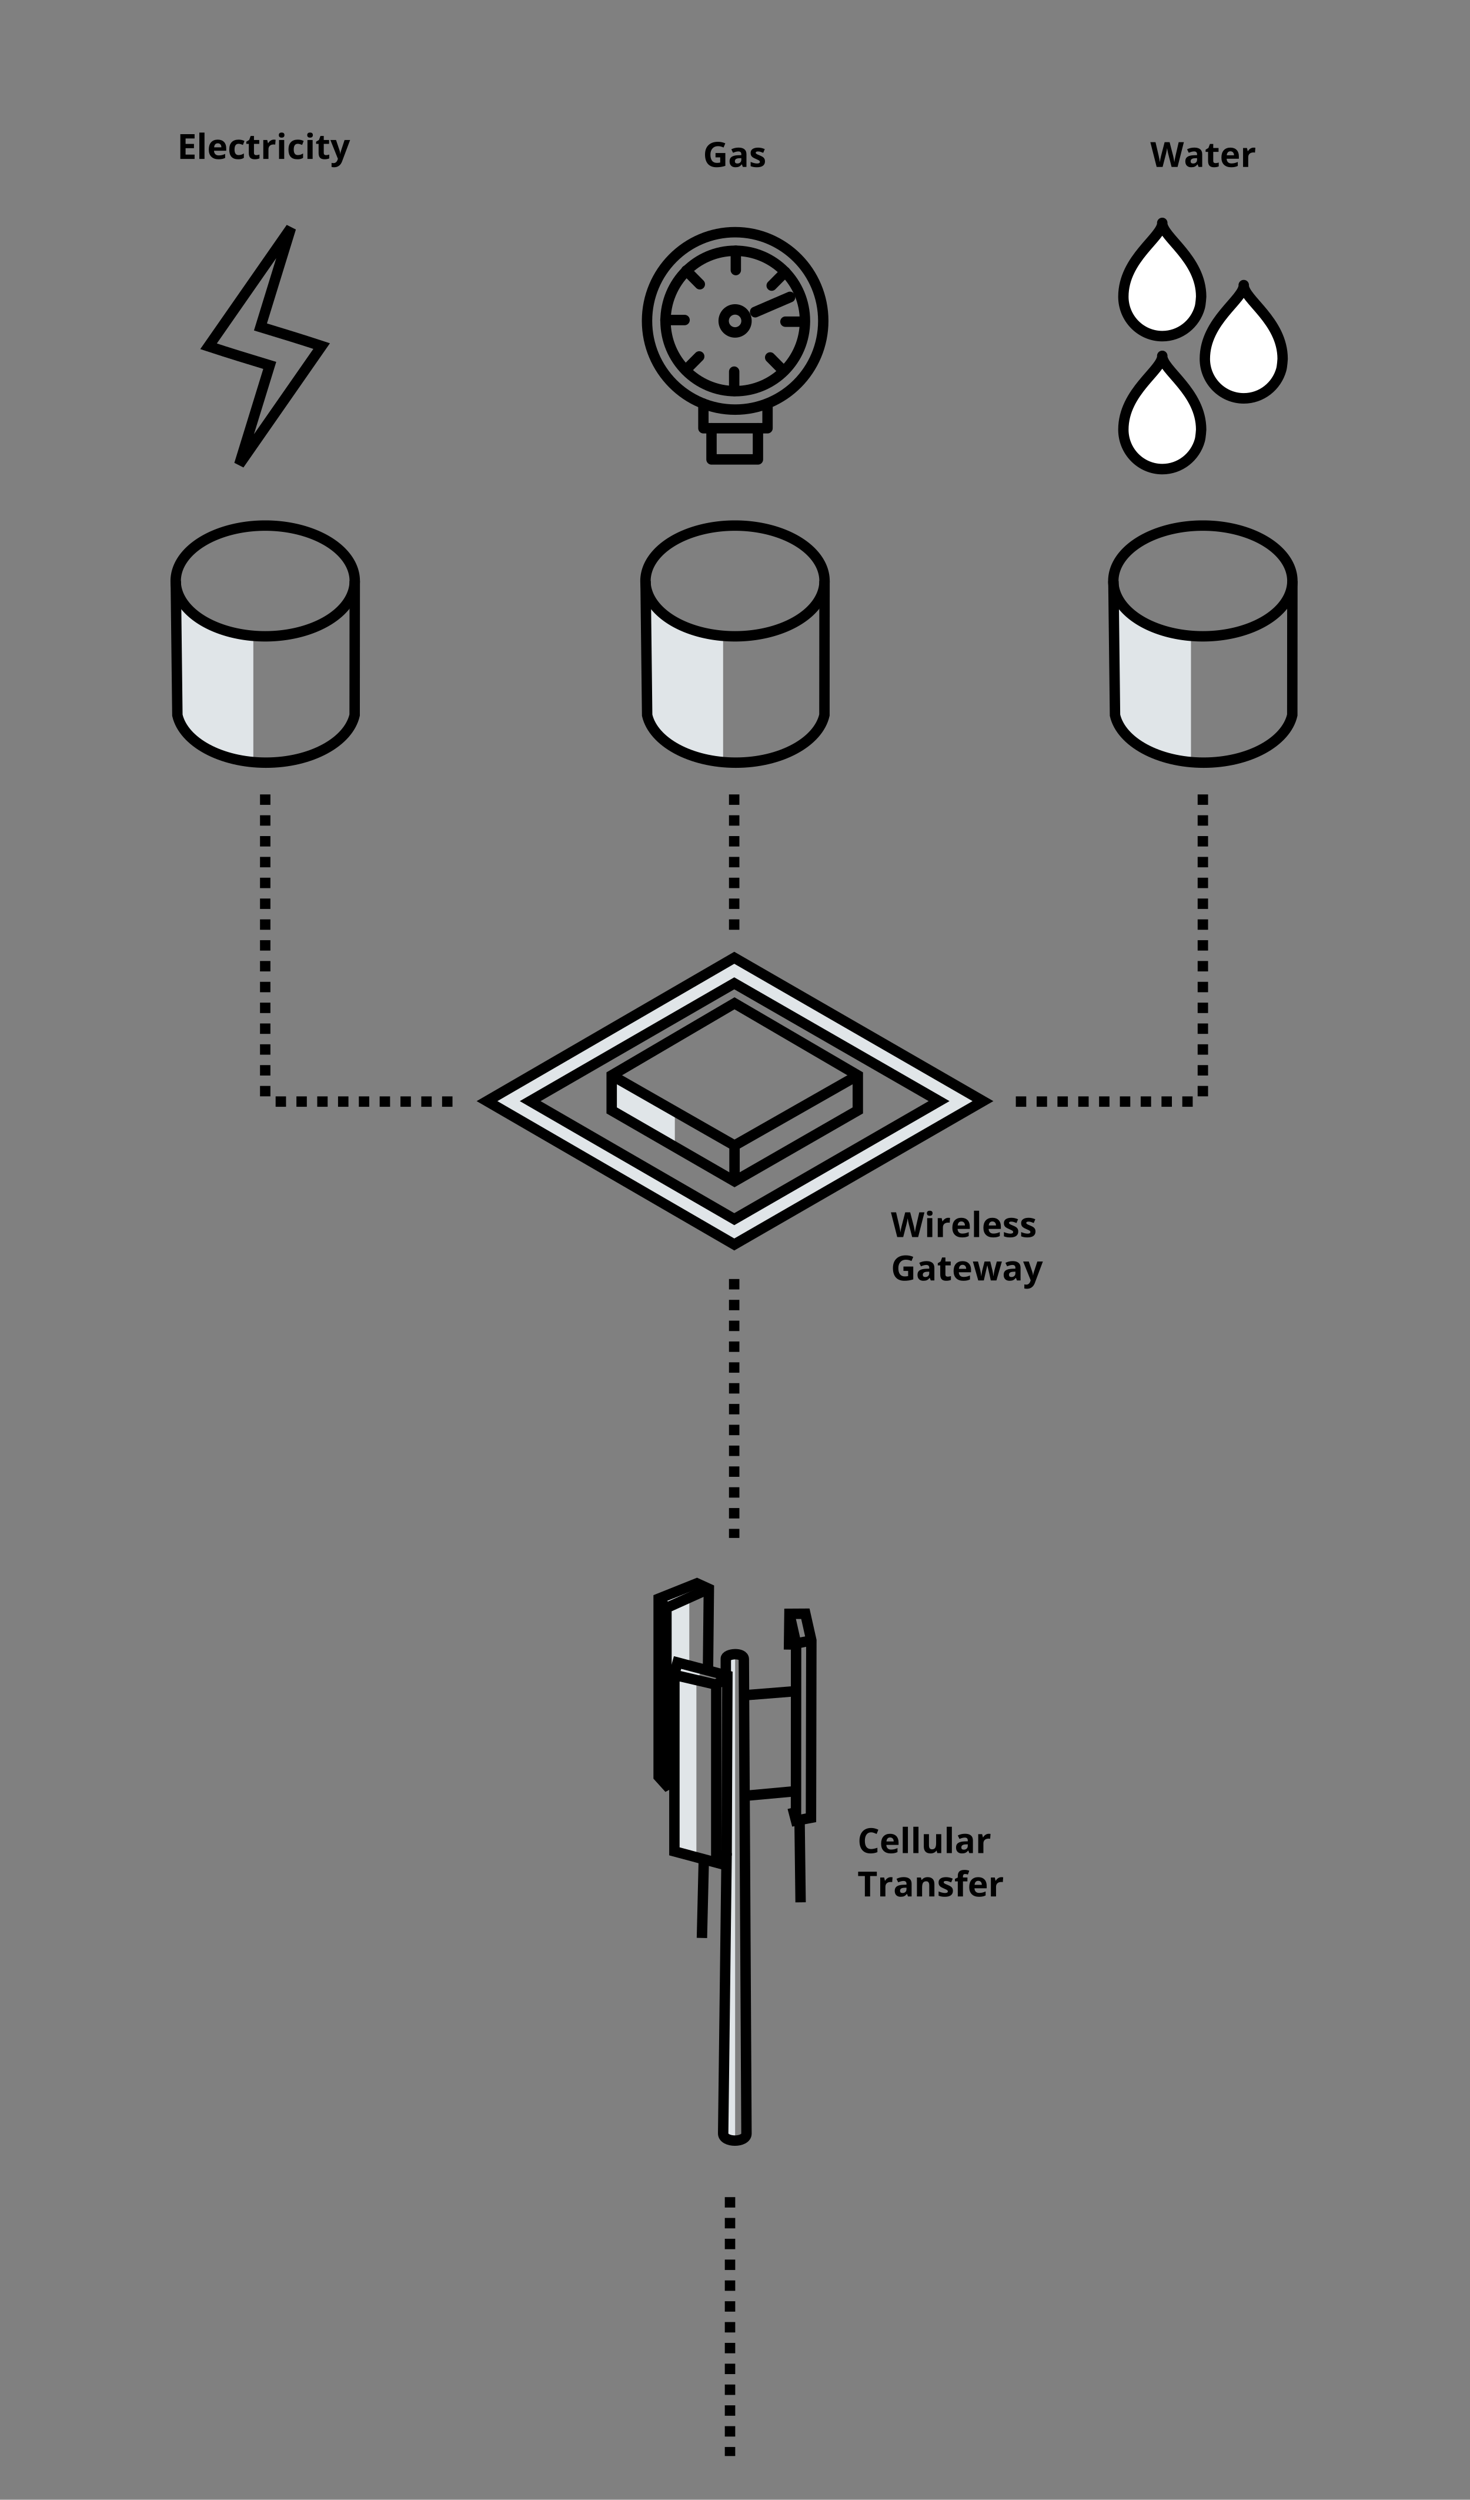<svg xmlns="http://www.w3.org/2000/svg" width="1130.52" height="1921.229" viewBox="0 0 299.117 508.325"><rect x="0" y="0" width="299.117" height="508.325" fill="#808080" stroke="none"/><path d="M149.584 336.582v98.557l-2.646-.52.992-97.234zm-9.326-13.702v15.923l2.684.72-1.24 2.145v36.255l-4.511-1.492v-34.085l-3.725-3.725v-13.898zM51.549 129.41v25.845l-12.143-3.922-3.313-5.891-.183-26.047 3.165 5.858 6.993 3.355z" fill="#e0e5e8"/><path d="M72.184 118.137a18.217 11.259 0 01-18.217 11.259 18.217 11.259 0 01-18.217-11.259 18.217 11.259 0 0118.217-11.259 18.217 11.259 0 0118.217 11.259z" fill="none" stroke="#000" stroke-width="2.117" stroke-linecap="round" stroke-linejoin="round"/><path d="M72.184 118.137l-.02 27.265h0c-1.238 5.473-8.843 9.685-18.04 9.685-9.174 0-16.765-4.192-18.03-9.645h0l-.326-27.276" fill="none" stroke="#000" stroke-width="2.117"/><path d="M137.317 225.947v7.181l-12.851-7.323v-7.134z" fill="#e0e5e8"/><g fill="none" stroke="#000" stroke-width="2.117"><path d="M124.466 218.67l24.993-14.646 25.088 14.647v7.134l-25.088 14.41-24.993-14.41z"/><path d="M124.466 218.67l24.993 14.27 25.088-14.27m-25.087 14.27v7.275"/></g><path d="M149.412 194.764l-50.318 29.151 50.318 29.151 50.602-29.15zm0 5.197l41.672 23.954-41.672 24.002-41.53-24.002z" fill="#e0e5e8" stroke="#000" stroke-width="2.117"/><path d="M147.14 129.41v25.845l-12.142-3.922-3.313-5.891-.183-26.047 3.165 5.858 6.993 3.355z" fill="#e0e5e8"/><path d="M167.775 118.137a18.217 11.259 0 01-18.217 11.259 18.217 11.259 0 01-18.217-11.259 18.217 11.259 0 0118.217-11.259 18.217 11.259 0 0118.217 11.259z" fill="none" stroke="#000" stroke-width="2.117" stroke-linecap="round" stroke-linejoin="round"/><path d="M167.775 118.137l-.019 27.265h0c-1.238 5.473-8.843 9.685-18.04 9.685-9.175 0-16.765-4.192-18.031-9.645h0l-.325-27.276" fill="none" stroke="#000" stroke-width="2.117"/><path d="M242.34 129.41v25.845l-12.143-3.922-3.313-5.891-.183-26.047 3.165 5.858 6.993 3.355z" fill="#e0e5e8"/><path d="M262.974 118.137a18.217 11.259 0 01-18.217 11.259 18.217 11.259 0 01-18.217-11.259 18.217 11.259 0 0118.217-11.259 18.217 11.259 0 0118.217 11.259z" fill="none" stroke="#000" stroke-width="2.117" stroke-linecap="round" stroke-linejoin="round"/><path d="M262.974 118.137l-.018 27.265h0c-1.24 5.473-8.844 9.685-18.04 9.685-9.175 0-16.766-4.192-18.032-9.645h0l-.325-27.276" fill="none" stroke="#000" stroke-width="2.117"/><path d="M149.393 161.549v27.97" fill="none" stroke="#000" stroke-width="2.117" stroke-dasharray="2.117,2.117"/><path d="M53.967 161.549v62.46" fill="none" stroke="#000" stroke-width="2.117" stroke-dasharray="2.117,2.117"/><path d="M244.757 161.549v62.46" fill="none" stroke="#000" stroke-width="2.117" stroke-dasharray="2.117,2.117"/><path d="M56.083 224.008H93.04" fill="none" stroke="#000" stroke-width="2.117" stroke-dasharray="2.117,2.117"/><path d="M242.693 224.008h-36.955" fill="none" stroke="#000" stroke-width="2.117" stroke-dasharray="2.117,2.117"/><path d="M149.393 260.09v52.652" fill="none" stroke="#000" stroke-width="2.117" stroke-dasharray="2.117,2.117"/><g fill="none" stroke="#000" stroke-width="2.117"><path d="M137.227 340.601v35.876l8.518 2.283v-36.176z"/><path d="M137.218 340.401l.648-2.325 10.141 2.668-.153 36.067-2.118 1.748m.009-35.975l2.272-1.64"/><path d="M137.18 362.208l-1.556.85-1.604-1.773v-36.192l7.79-3.114 2.427 1.105-.175 16.499"/><path d="M135.624 363.057l-.017-36.085 8.63-3.888m-8.63 3.888l-1.587-1.88m26.52 10.362l.096-7.281 3.24-.02 1.22 5.433-.076 36.067-3.05.572-.686-2.631"/><path d="M160.636 328.173l1.353 6.042 3.108-.629m-3.107.629l-.02 36.01m-14.116 6.585l-.705 57.028c0 1.94 4.744 1.941 4.744.034l-.539-96.473c0-1.492-3.666-1.169-3.666-.107v2.857m3.848 4.583l9.47-.755m-9.254 21.19l10.062-.917m-18.601 13.769l-.386 16.067m19.863-24.552l.216 17.307"/></g><path d="M148.545 446.789v52.652" fill="none" stroke="#000" stroke-width="2.117" stroke-dasharray="2.117,2.117"/><path d="M234.833 43.854L123.79 200.148c27.435 8.838 55.13 17.127 82.463 25.245l-41.086 130.753L276.21 199.853c-27.434-8.839-55.13-17.126-82.463-25.246z" fill="none" stroke="#000" stroke-linecap="butt" stroke-linejoin="miter" transform="matrix(.151 0 0 .154 23.742 39.597)" clip-rule="evenodd" fill-rule="evenodd" stroke-width="13.897"/><g clip-rule="evenodd" fill-rule="evenodd" stroke-width="14.072" stroke-linecap="round" stroke-linejoin="round" fill="none" stroke="#000"><circle r="15.5" cy="169.5" cx="201.5" transform="matrix(.15 0 0 .151 119.35 39.665)"/><path d="M226 166.5h55" transform="matrix(.13 -.056 .059 .139 114.43 52.984)" stroke-width="14.509"/><path d="M168 312v42h63v-42" transform="matrix(.15 0 0 .151 119.576 39.967)"/><circle r="110" cy="190" cx="212" transform="matrix(.163 0 0 .164 115.032 34.095)" stroke-width="12.953"/><circle r="86.5" cy="182.5" cx="219.5" transform="matrix(.164 0 0 .165 113.609 35.156)" stroke-width="12.881"/><path d="M157 279v33h87v-32" transform="matrix(.15 0 0 .151 119.576 39.967)"/><path d="M200.5 72v26" transform="matrix(.15 0 0 .151 119.65 40.118)"/><path d="M200.5 72v26" transform="scale(.15 .151) rotate(45 277.717 1262.89)"/><path d="M200.5 72v26" transform="matrix(0 .151 -.15 0 174.52 35.138)"/><path d="M200.5 72v26" transform="matrix(-.106 .107 -.106 -.107 188.356 61.724)"/><path d="M200.5 72v26" transform="matrix(-.15 0 0 -.151 179.466 90.373)"/><path d="M200.5 72v26" transform="scale(-.15 -.151) rotate(45 323.714 -1578.02)"/><path d="M200.5 72v26" transform="matrix(0 -.151 .15 0 124.598 95.354)"/><path d="M200.5 72v26" transform="matrix(.106 -.107 .106 .107 110.76 68.767)"/></g><g fill="#fff" stroke-width="27.754" stroke="#000" clip-rule="evenodd" fill-rule="evenodd" stroke-linecap="round" stroke-linejoin="round"><path d="M304 243.75s-1.104 19.281-3.636 28.273C288.028 315.841 247.74 348 200 348c-57.537 0-104.25-46.713-104.25-104.25C95.758 143.075 200.049 86.464 200 49h-.25c-.049 37.464 104.242 94.075 104.25 194.75z" transform="matrix(.076 0 0 .077 221.308 41.56)"/><path d="M304 243.75s-1.104 19.281-3.636 28.273C288.028 315.841 247.74 348 200 348c-57.537 0-104.25-46.713-104.25-104.25C95.758 143.075 200.049 86.464 200 49h-.25c-.049 37.464 104.242 94.075 104.25 194.75z" transform="matrix(.076 0 0 .077 237.886 54.21)"/><path d="M304 243.75s-1.104 19.281-3.636 28.273C288.028 315.841 247.74 348 200 348c-57.537 0-104.25-46.713-104.25-104.25C95.758 143.075 200.049 86.464 200 49h-.25c-.049 37.464 104.242 94.075 104.25 194.75z" transform="matrix(.076 0 0 .077 221.308 68.6)"/></g><g aria-label="Electricity" style="line-height:1.25;-inkscape-font-specification:'Open Sans Bold'" font-weight="700" font-size="7.056" font-family="Open Sans" letter-spacing="0" word-spacing="0" stroke-width=".265"><path d="M39.595 32.318h-2.901v-5.037h2.9v.875h-1.832v1.106h1.705v.875h-1.705v1.299h1.833zM41.614 32.318h-1.051v-5.36h1.05zM44.312 29.141q-.335 0-.524.214-.19.21-.217.6h1.474q-.007-.39-.203-.6-.196-.214-.53-.214zm.148 3.246q-.93 0-1.454-.513-.524-.514-.524-1.454 0-.969.482-1.496.486-.53 1.34-.53.817 0 1.272.465.455.465.455 1.285v.51h-2.484q.017.448.265.7.248.25.696.25.348 0 .658-.072.31-.072.648-.23v.813q-.276.138-.59.203-.313.069-.764.069zM48.45 32.387q-1.8 0-1.8-1.974 0-.982.49-1.499.49-.52 1.402-.52.669 0 1.2.262l-.31.813q-.249-.1-.462-.162-.214-.066-.428-.066-.82 0-.82 1.165 0 1.13.82 1.13.304 0 .562-.08.258-.082.517-.254v.899q-.255.162-.517.224-.258.062-.655.062zM52.136 31.55q.275 0 .661-.12v.781q-.392.176-.964.176-.63 0-.92-.317-.286-.32-.286-.958v-1.857h-.503v-.444l.579-.352.303-.813h.672v.82h1.078v.79h-1.078v1.856q0 .224.124.33.127.108.334.108zM55.726 28.394q.213 0 .355.03l-.08.986q-.127-.034-.31-.034-.503 0-.785.258-.28.259-.28.724v1.96h-1.05v-3.852h.796l.155.648h.052q.179-.324.482-.52.307-.2.665-.2zM56.735 27.47q0-.513.572-.513t.572.513q0 .245-.145.383-.14.134-.427.134-.572 0-.572-.517zm1.096 4.848h-1.05v-3.852h1.05zM60.498 32.387q-1.799 0-1.799-1.974 0-.982.49-1.499.489-.52 1.402-.52.668 0 1.199.262l-.31.813q-.249-.1-.462-.162-.214-.066-.427-.066-.82 0-.82 1.165 0 1.13.82 1.13.303 0 .561-.08.259-.082.517-.254v.899q-.255.162-.517.224-.258.062-.654.062zM62.517 27.47q0-.513.571-.513.572 0 .572.513 0 .245-.144.383-.142.134-.428.134-.571 0-.571-.517zm1.095 4.848h-1.05v-3.852h1.05zM66.337 31.55q.276 0 .662-.12v.781q-.393.176-.965.176-.63 0-.92-.317-.286-.32-.286-.958v-1.857h-.503v-.444l.58-.352.302-.813h.672v.82h1.079v.79h-1.079v1.856q0 .224.124.33.128.108.334.108zM67.226 28.466h1.151l.727 2.167q.093.283.127.669h.021q.038-.355.148-.669l.713-2.167h1.127l-1.63 4.345q-.223.603-.64.902-.414.3-.969.3-.272 0-.534-.058v-.834q.19.045.414.045.279 0 .486-.173.21-.169.327-.513l.062-.19z"/></g><g aria-label="Gas" style="line-height:1.25;-inkscape-font-specification:'Open Sans Bold'" font-weight="700" font-size="7.056" font-family="Open Sans" letter-spacing="0" word-spacing="0" stroke-width=".265"><path d="M145.594 31.115h1.998v2.612q-.485.158-.916.22-.427.066-.875.066-1.14 0-1.744-.668-.599-.672-.599-1.926 0-1.22.696-1.902.7-.682 1.936-.682.775 0 1.495.31l-.354.854q-.552-.276-1.148-.276-.692 0-1.11.466-.416.465-.416 1.25 0 .82.334 1.254.338.431.979.431.334 0 .678-.069v-1.05h-.954zM151.155 33.944l-.203-.524h-.028q-.265.335-.548.465-.279.128-.73.128-.555 0-.875-.317-.317-.317-.317-.903 0-.613.427-.902.43-.293 1.295-.324l.669-.02v-.17q0-.585-.6-.585-.461 0-1.085.279l-.348-.71q.665-.348 1.475-.348.775 0 1.188.338.414.337.414 1.026v2.567zm-.31-1.785l-.407.014q-.458.014-.682.165-.224.152-.224.462 0 .445.51.445.365 0 .582-.21.22-.21.22-.559zM155.658 32.8q0 .593-.414.903-.41.31-1.23.31-.42 0-.716-.059-.296-.055-.555-.165v-.868q.293.138.658.23.369.094.648.094.572 0 .572-.331 0-.124-.076-.2-.076-.08-.262-.176-.186-.1-.496-.23-.444-.187-.655-.345-.206-.159-.303-.362-.093-.207-.093-.506 0-.514.396-.793.4-.282 1.13-.282.696 0 1.355.303l-.317.758q-.29-.124-.541-.203-.252-.08-.514-.08-.465 0-.465.252 0 .141.148.245.152.103.658.306.452.183.662.341.21.159.31.365.1.207.1.493z"/></g><g aria-label="Water" style="line-height:1.25;-inkscape-font-specification:'Open Sans Bold'" font-weight="700" font-size="7.056" font-family="Open Sans" letter-spacing="0" word-spacing="0" stroke-width=".265"><path d="M239.612 33.944h-1.216l-.682-2.646q-.038-.141-.131-.582-.09-.445-.104-.596-.02.186-.103.6-.083.41-.127.585l-.68 2.639h-1.212l-1.285-5.037h1.05l.645 2.75q.169.76.245 1.319.02-.197.093-.607.076-.413.141-.64l.734-2.822h1.01l.733 2.822q.048.19.12.578.073.39.111.669.034-.269.11-.669.076-.403.138-.65l.64-2.75h1.052zM243.891 33.944l-.203-.524h-.028q-.265.335-.548.465-.279.128-.73.128-.555 0-.875-.317-.317-.317-.317-.903 0-.613.427-.902.43-.293 1.296-.324l.668-.02v-.17q0-.585-.6-.585-.461 0-1.085.279l-.348-.71q.665-.348 1.475-.348.775 0 1.189.338.413.337.413 1.026v2.567zm-.31-1.785l-.406.014q-.459.014-.683.165-.224.152-.224.462 0 .445.51.445.366 0 .583-.21.22-.21.22-.559zM247.33 33.176q.275 0 .661-.12v.781q-.393.176-.965.176-.63 0-.92-.317-.285-.32-.285-.958v-1.857h-.503v-.444l.578-.352.304-.813h.671v.82h1.079v.79h-1.079v1.856q0 .224.124.33.128.108.335.108zM250.365 30.767q-.334 0-.524.214-.19.21-.217.6h1.475q-.007-.39-.204-.6-.196-.214-.53-.214zm.148 3.246q-.93 0-1.454-.513-.524-.514-.524-1.454 0-.968.483-1.496.486-.53 1.34-.53.817 0 1.271.465.455.465.455 1.285v.51H249.6q.017.448.265.7.248.25.696.25.348 0 .658-.072.31-.072.648-.23v.813q-.276.138-.59.203-.313.069-.764.069zM255.088 30.02q.214 0 .355.03l-.079.986q-.127-.034-.31-.034-.503 0-.786.258-.279.259-.279.724v1.96h-1.05v-3.852h.795l.155.648h.052q.18-.324.483-.52.306-.2.664-.2z"/></g><g aria-label="WirelessGateway" style="line-height:1.25;-inkscape-font-specification:'Open Sans Bold'" font-weight="700" font-size="7.056" font-family="Open Sans" letter-spacing="0" word-spacing="0" stroke-width=".265"><path d="M186.827 251.563h-1.216l-.682-2.646q-.038-.141-.131-.582-.09-.445-.104-.596-.02.186-.103.6-.083.41-.127.585l-.68 2.639h-1.212l-1.285-5.037h1.05l.645 2.75q.169.76.245 1.319.02-.197.093-.607.076-.413.141-.64l.734-2.822h1.01l.733 2.822q.048.19.12.578.073.39.111.669.034-.269.11-.669.076-.403.138-.65l.64-2.75h1.052zM188.615 246.715q0-.513.572-.513t.572.513q0 .245-.145.383-.14.134-.427.134-.572 0-.572-.517zm1.096 4.848h-1.051v-3.852h1.05zM192.963 247.639q.214 0 .355.03l-.08.986q-.127-.034-.31-.034-.502 0-.785.258-.279.258-.279.724v1.96h-1.05v-3.852h.795l.155.648h.052q.179-.324.482-.52.307-.2.665-.2zM195.613 248.386q-.335 0-.524.214-.19.21-.217.6h1.474q-.007-.39-.203-.6-.196-.214-.53-.214zm.148 3.246q-.93 0-1.454-.513-.524-.514-.524-1.454 0-.969.482-1.496.486-.53 1.34-.53.817 0 1.272.465.455.465.455 1.285v.51h-2.484q.017.448.265.7.248.25.696.25.348 0 .658-.072.31-.072.648-.23v.813q-.276.137-.59.203-.313.069-.764.069zM199.237 251.563h-1.05v-5.36h1.05zM201.935 248.386q-.334 0-.524.214-.19.21-.217.6h1.475q-.007-.39-.204-.6-.196-.214-.53-.214zm.148 3.246q-.93 0-1.454-.513-.524-.514-.524-1.454 0-.969.483-1.496.485-.53 1.34-.53.816 0 1.271.465.455.465.455 1.285v.51h-2.484q.017.448.265.7.248.25.696.25.348 0 .658-.072.31-.072.648-.23v.813q-.276.137-.59.203-.313.069-.764.069zM207.196 250.42q0 .592-.414.902-.41.31-1.23.31-.42 0-.716-.059-.297-.055-.555-.165v-.868q.293.138.658.23.369.094.648.094.572 0 .572-.331 0-.124-.076-.2-.076-.08-.262-.176-.186-.1-.496-.23-.444-.187-.655-.345-.206-.159-.303-.362-.093-.207-.093-.506 0-.514.396-.793.4-.282 1.13-.282.696 0 1.354.303l-.317.758q-.289-.124-.54-.203-.252-.08-.514-.08-.465 0-.465.252 0 .141.148.245.152.103.658.306.452.183.662.341.21.159.31.365.1.207.1.493zM210.703 250.42q0 .592-.413.902-.41.31-1.23.31-.42 0-.717-.059-.296-.055-.555-.165v-.868q.293.138.658.23.369.094.648.094.572 0 .572-.331 0-.124-.076-.2-.076-.08-.262-.176-.186-.1-.496-.23-.444-.187-.654-.345-.207-.159-.304-.362-.093-.207-.093-.506 0-.514.397-.793.4-.282 1.13-.282.696 0 1.354.303l-.317.758q-.29-.124-.541-.203-.252-.08-.513-.08-.466 0-.466.252 0 .141.149.245.151.103.658.306.45.183.661.341.21.159.31.365.1.207.1.493zM183.833 257.553h1.998v2.612q-.485.158-.916.22-.427.066-.875.066-1.14 0-1.744-.668-.599-.672-.599-1.926 0-1.22.696-1.902.7-.682 1.936-.682.775 0 1.495.31l-.354.854q-.552-.275-1.148-.275-.692 0-1.11.465-.416.465-.416 1.25 0 .82.334 1.254.338.431.979.431.334 0 .678-.069v-1.05h-.954zM189.394 260.382l-.203-.524h-.028q-.265.335-.548.465-.279.128-.73.128-.555 0-.875-.317-.317-.317-.317-.903 0-.613.427-.902.43-.293 1.295-.324l.669-.021v-.169q0-.585-.6-.585-.461 0-1.085.279l-.348-.71q.665-.348 1.475-.348.775 0 1.188.338.414.337.414 1.026v2.567zm-.31-1.785l-.407.014q-.458.014-.682.166-.224.151-.224.461 0 .445.51.445.365 0 .582-.21.22-.21.22-.559zM192.832 259.614q.276 0 .662-.12v.781q-.393.176-.965.176-.63 0-.92-.317-.286-.32-.286-.958v-1.857h-.503v-.444l.579-.352.303-.813h.672v.82h1.078v.79h-1.078v1.856q0 .224.124.33.128.108.334.108zM195.868 257.205q-.335 0-.524.214-.19.21-.217.6h1.474q-.007-.39-.203-.6-.196-.214-.53-.214zm.148 3.246q-.93 0-1.454-.513-.524-.514-.524-1.454 0-.968.482-1.496.486-.53 1.34-.53.817 0 1.272.465.455.465.455 1.285v.51h-2.484q.017.448.265.7.248.25.696.25.348 0 .658-.072.31-.072.648-.23v.813q-.276.137-.59.203-.313.069-.764.069zM201.607 260.382l-.296-1.347-.4-1.702h-.024l-.702 3.049h-1.13l-1.096-3.852h1.047l.445 1.706q.107.458.217 1.264h.02q.014-.262.121-.83l.055-.293.476-1.847h1.157l.452 1.847.041.224q.031.148.059.317.027.165.048.327.024.159.027.255h.021q.031-.248.11-.679.08-.434.114-.585l.462-1.706h1.03l-1.11 3.852zM206.927 260.382l-.203-.524h-.028q-.265.335-.548.465-.279.128-.73.128-.555 0-.875-.317-.317-.317-.317-.903 0-.613.427-.902.43-.293 1.296-.324l.668-.021v-.169q0-.585-.6-.585-.461 0-1.085.279l-.348-.71q.665-.348 1.475-.348.775 0 1.188.338.414.337.414 1.026v2.567zm-.31-1.785l-.407.014q-.458.014-.682.166-.224.151-.224.461 0 .445.51.445.365 0 .582-.21.22-.21.22-.559zM208.191 256.53h1.151l.727 2.167q.093.283.128.669h.02q.038-.355.148-.669l.714-2.167h1.126l-1.63 4.345q-.223.603-.64.902-.414.3-.968.3-.273 0-.534-.059v-.833q.19.045.413.045.28 0 .486-.173.21-.169.327-.513l.062-.19z"/></g><g aria-label="CellularTransfer" style="line-height:1.25;-inkscape-font-specification:'Open Sans Bold'" font-weight="700" font-size="7.056" font-family="Open Sans" letter-spacing="0" word-spacing="0" stroke-width=".265"><path d="M177.248 372.608q-.602 0-.933.454-.331.452-.331 1.261 0 1.685 1.264 1.685.531 0 1.286-.265v.896q-.62.258-1.385.258-1.1 0-1.682-.665-.582-.668-.582-1.916 0-.785.286-1.374.286-.593.82-.906.537-.317 1.257-.317.734 0 1.475.354l-.344.869q-.283-.135-.569-.235-.286-.1-.562-.1zM181.118 373.651q-.335 0-.524.214-.19.21-.217.6h1.474q-.007-.39-.203-.6-.196-.214-.53-.214zm.148 3.246q-.93 0-1.454-.513-.524-.514-.524-1.454 0-.968.482-1.496.486-.53 1.34-.53.817 0 1.272.465.455.465.455 1.285v.51h-2.484q.017.448.265.7.248.25.696.25.348 0 .658-.071.31-.073.648-.231v.813q-.276.138-.59.203-.313.069-.764.069zM184.742 376.828h-1.05v-5.36h1.05zM186.895 376.828h-1.05v-5.36h1.05zM190.727 376.828l-.142-.493h-.055q-.169.27-.479.417-.31.145-.706.145-.679 0-1.023-.362-.345-.365-.345-1.047v-2.512h1.051v2.25q0 .417.148.627.148.207.472.207.441 0 .638-.293.196-.296.196-.979v-1.812h1.05v3.852zM193.686 376.828h-1.05v-5.36h1.05zM197.235 376.828l-.204-.524h-.027q-.265.335-.548.465-.279.128-.73.128-.555 0-.875-.317-.317-.317-.317-.903 0-.613.427-.902.43-.293 1.295-.324l.669-.021v-.169q0-.585-.6-.585-.462 0-1.085.279l-.348-.71q.665-.348 1.474-.348.776 0 1.19.338.413.337.413 1.026v2.567zm-.31-1.785l-.407.014q-.458.014-.682.166-.224.151-.224.461 0 .445.51.445.365 0 .582-.21.22-.21.22-.559zM201.2 372.904q.214 0 .355.03l-.079.986q-.128-.034-.31-.034-.503 0-.786.258-.279.259-.279.724v1.96h-1.05v-3.852h.795l.155.648h.052q.18-.324.482-.52.307-.2.665-.2zM177.052 385.647h-1.068v-4.148h-1.368v-.889h3.804v.889h-1.368zM181.262 381.723q.214 0 .355.03l-.08.986q-.127-.034-.31-.034-.502 0-.785.258-.279.259-.279.724v1.96h-1.05v-3.852h.795l.155.648h.052q.18-.324.482-.52.307-.2.665-.2zM184.763 385.647l-.204-.524h-.027q-.265.335-.548.465-.279.128-.73.128-.555 0-.875-.317-.317-.317-.317-.903 0-.613.427-.902.43-.293 1.295-.324l.669-.021v-.169q0-.585-.6-.585-.462 0-1.085.279l-.348-.71q.665-.348 1.474-.348.776 0 1.19.338.413.337.413 1.026v2.567zm-.31-1.785l-.407.014q-.458.014-.682.166-.224.151-.224.461 0 .445.51.445.365 0 .582-.21.22-.21.22-.559zM190.134 385.647h-1.05v-2.25q0-.417-.149-.623-.148-.21-.472-.21-.441 0-.637.296-.197.293-.197.975v1.812h-1.05v-3.852h.802l.141.493h.059q.176-.28.482-.42.31-.145.703-.145.672 0 1.02.365.348.362.348 1.047zM193.903 384.503q0 .593-.413.903-.41.31-1.23.31-.42 0-.717-.059-.296-.055-.555-.165v-.868q.293.138.658.23.37.094.648.094.572 0 .572-.331 0-.124-.076-.2-.076-.08-.262-.176-.186-.1-.496-.23-.444-.187-.654-.345-.207-.159-.303-.362-.093-.207-.093-.506 0-.514.396-.793.4-.282 1.13-.282.696 0 1.354.303l-.317.758q-.29-.124-.541-.203-.252-.08-.513-.08-.466 0-.466.252 0 .141.149.245.151.103.658.306.451.183.661.341.21.159.31.365.1.207.1.493zM196.852 382.584h-.91v3.063h-1.05v-3.063h-.579v-.506l.579-.283v-.282q0-.658.324-.962.324-.303 1.037-.303.544 0 .968.162l-.269.772q-.317-.1-.585-.1-.224 0-.324.134-.1.131-.1.338v.241h.91zM199.05 382.47q-.334 0-.523.214-.19.21-.217.6h1.474q-.007-.39-.203-.6-.196-.214-.53-.214zm.149 3.246q-.93 0-1.454-.513-.524-.514-.524-1.454 0-.968.482-1.496.486-.53 1.34-.53.817 0 1.272.465.455.465.455 1.285v.51h-2.484q.017.448.265.7.248.25.696.25.348 0 .658-.071.31-.073.648-.231v.813q-.276.138-.59.203-.313.069-.764.069zM203.774 381.723q.214 0 .355.03l-.08.986q-.127-.034-.31-.034-.502 0-.785.258-.28.259-.28.724v1.96h-1.05v-3.852h.796l.155.648h.052q.179-.324.482-.52.307-.2.665-.2z"/></g></svg>